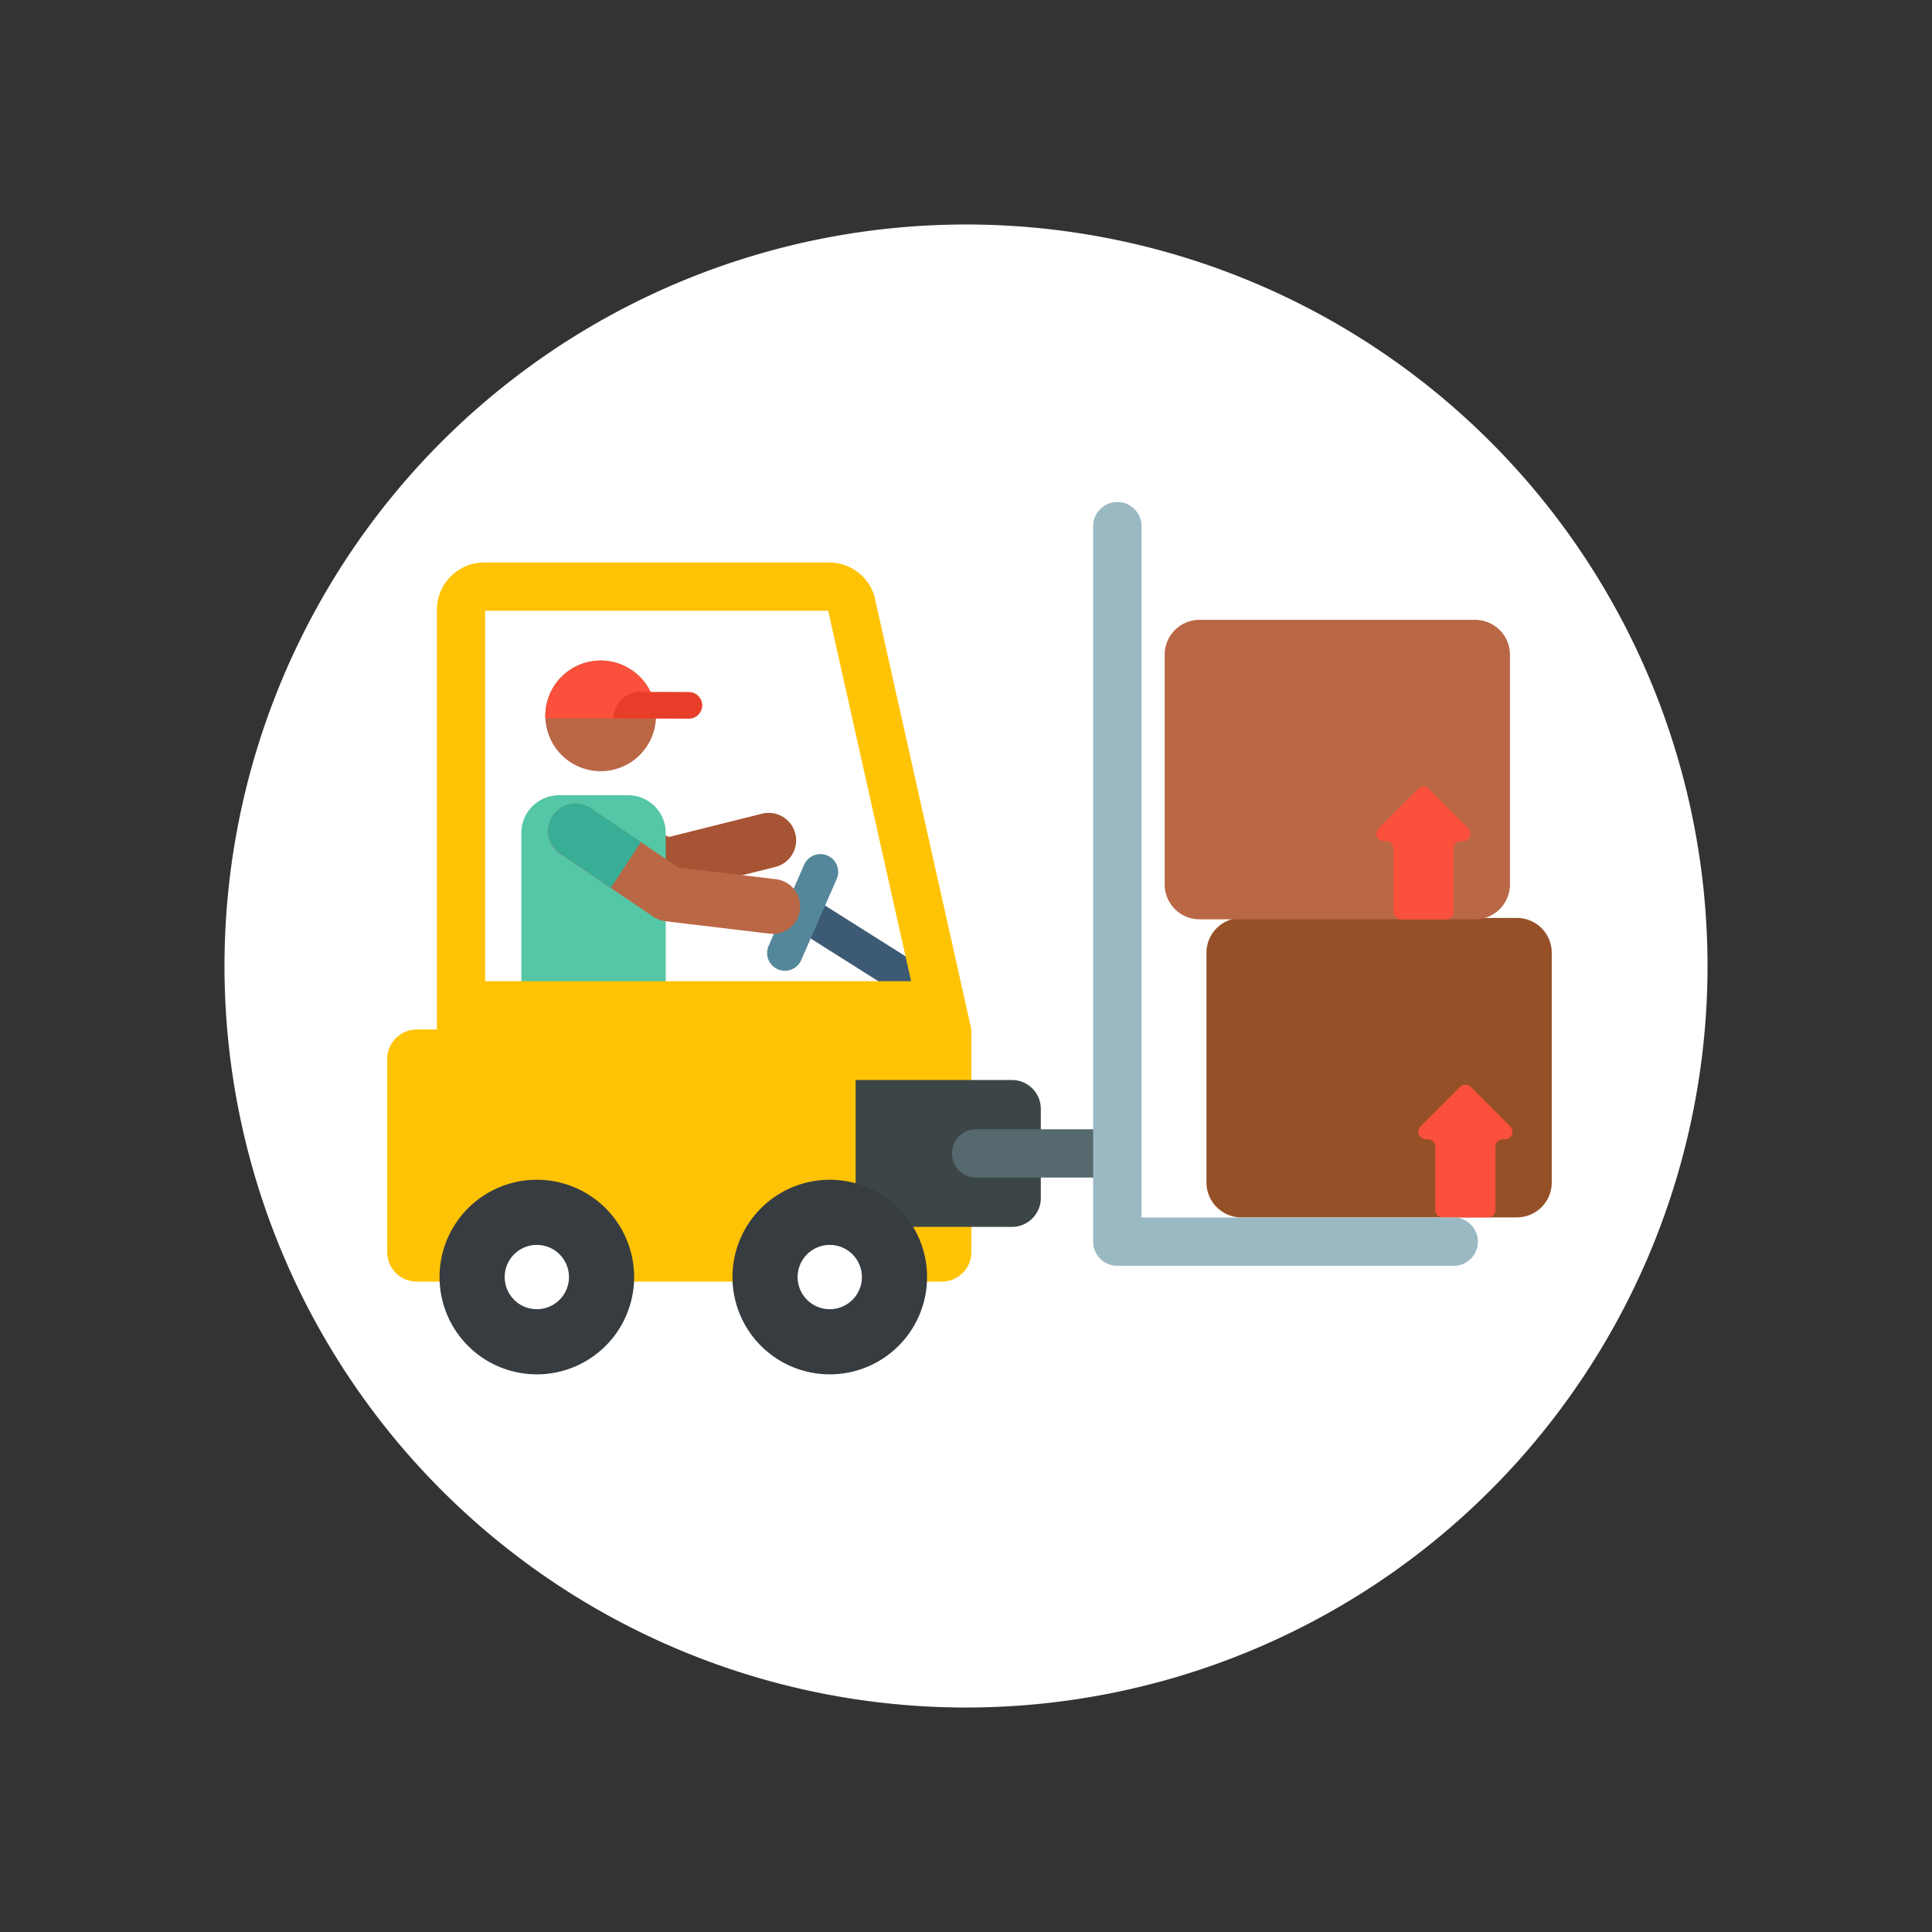 <svg xmlns="http://www.w3.org/2000/svg" width="119.753" height="119.753" viewBox="0 0 119.753 119.753">
  <rect x="0" y="0" width="119.753" height="119.753" fill="#333333" stroke="none"/>
  <g id="avt4" transform="translate(-1038 -1925.997)">
    <g id="Grupo_60574" data-name="Grupo 60574" transform="translate(1040.869 1935.931)">
      <path id="Trazado_121314" data-name="Trazado 121314" d="M45.962,0A45.962,45.962,0,1,1,0,45.962,45.962,45.962,0,0,1,45.962,0Z" transform="translate(-2.869 24.65) rotate(-22.1)" fill="#fff"/>
    </g>
    <g id="talento-humano-4" transform="translate(1062 1957.114)">
      <path id="Trazado_138106" data-name="Trazado 138106" d="M182.639,179.746l-7.267-4.589a1.1,1.1,0,1,1,1.177-1.864l7.267,4.589a1.1,1.1,0,0,1-1.177,1.864Zm0,0" transform="translate(-150.206 -148.786)" fill="#3c5a73"/>
      <path id="Trazado_138107" data-name="Trazado 138107" d="M78.1,138.612a1.7,1.7,0,0,1-.6-.108l-5.714-2.146a1.7,1.7,0,1,1,1.2-3.186l5.217,1.959,5.752-1.438a1.7,1.7,0,1,1,.826,3.3l-6.267,1.567a1.715,1.715,0,0,1-.412.051Zm0,0" transform="translate(-60.721 -114.374)" fill="#a65433"/>
      <path id="Trazado_138108" data-name="Trazado 138108" d="M67.931,144.8h-8.95V131.746a2.336,2.336,0,0,1,2.336-2.336h4.277a2.336,2.336,0,0,1,2.336,2.336V144.8Zm0,0" transform="translate(-50.665 -111.236)" fill="#55c7a6"/>
      <path id="Trazado_138109" data-name="Trazado 138109" d="M36.21,56.037l-6.02-26.9a2.941,2.941,0,0,0-2.8-2.049H6.02a2.94,2.94,0,0,0-2.94,2.94V56.037H1.831A1.832,1.832,0,0,0,0,57.869V69.832a1.831,1.831,0,0,0,1.832,1.831H34.378a1.831,1.831,0,0,0,1.832-1.831ZM6.073,30.083H27.334l5.139,22.961H6.073Zm0,0" transform="translate(0 -23.341)" fill="#ffc305"/>
      <path id="Trazado_138110" data-name="Trazado 138110" d="M215.63,263.705h-9.689V254.6h9.689a1.791,1.791,0,0,1,1.791,1.792v5.525A1.791,1.791,0,0,1,215.63,263.705Zm0,0" transform="translate(-176.907 -218.774)" fill="#3c4646"/>
      <path id="Trazado_138111" data-name="Trazado 138111" d="M259.021,279.278h-8.447a1.5,1.5,0,1,1,0-2.993h8.447a1.5,1.5,0,0,1,0,2.993Zm0,0" transform="translate(-213.962 -237.405)" fill="#55696e"/>
      <path id="Trazado_138112" data-name="Trazado 138112" d="M76.388,73.6a3.43,3.43,0,1,1-3.43-3.43A3.43,3.43,0,0,1,76.388,73.6Zm0,0" transform="translate(-59.726 -60.346)" fill="#ba6746"/>
      <path id="Trazado_138113" data-name="Trazado 138113" d="M76.384,73.755a3.43,3.43,0,1,0-6.853,0Zm0,0" transform="translate(-59.725 -60.34)" fill="#fa503c"/>
      <path id="Trazado_138114" data-name="Trazado 138114" d="M104.14,85.623,99.5,85.61a1.656,1.656,0,0,1,1.663-1.649l2.985.013a.825.825,0,1,1-.007,1.649Zm0,0" transform="translate(-85.472 -72.195)" fill="#e83e29"/>
      <path id="Trazado_138115" data-name="Trazado 138115" d="M379.435,201.918H362.357a2.162,2.162,0,0,1-2.162-2.163V185.517a2.162,2.162,0,0,1,2.162-2.162h17.078a2.162,2.162,0,0,1,2.162,2.162v14.238A2.162,2.162,0,0,1,379.435,201.918Zm0,0" transform="translate(-309.413 -157.576)" fill="#965028"/>
      <path id="Trazado_138116" data-name="Trazado 138116" d="M459.022,259.252l-2.449-2.448a.468.468,0,0,0-.661,0l-2.449,2.448a.468.468,0,0,0,.33.8h.119a.467.467,0,0,1,.468.468v3.908a.468.468,0,0,0,.468.468h2.789a.468.468,0,0,0,.468-.468v-3.908a.468.468,0,0,1,.468-.468h.119A.468.468,0,0,0,459.022,259.252Zm0,0" transform="translate(-389.413 -220.552)" fill="#fa503c"/>
      <path id="Trazado_138117" data-name="Trazado 138117" d="M361.037,70.872H343.959A2.162,2.162,0,0,1,341.8,68.71V54.472a2.162,2.162,0,0,1,2.162-2.163h17.078a2.162,2.162,0,0,1,2.162,2.163V68.71A2.162,2.162,0,0,1,361.037,70.872Zm0,0" transform="translate(-293.609 -45.006)" fill="#ba6746"/>
      <path id="Trazado_138118" data-name="Trazado 138118" d="M440.624,128.206l-2.449-2.449a.468.468,0,0,0-.661,0l-2.448,2.449a.467.467,0,0,0,.331.8h.118a.468.468,0,0,1,.468.468v3.908a.468.468,0,0,0,.468.468h2.789a.468.468,0,0,0,.468-.468v-3.908a.468.468,0,0,1,.468-.468h.119A.467.467,0,0,0,440.624,128.206Zm0,0" transform="translate(-373.61 -107.981)" fill="#fa503c"/>
      <path id="Trazado_138119" data-name="Trazado 138119" d="M168.141,162.528a1.1,1.1,0,0,1-1.009-1.545l2.2-5.026a1.1,1.1,0,1,1,2.018.886l-2.2,5.026A1.1,1.1,0,0,1,168.141,162.528Zm0,0" transform="translate(-143.489 -133.474)" fill="#55879b"/>
      <path id="Trazado_138120" data-name="Trazado 138120" d="M332.645,47.843H311.9a1.5,1.5,0,0,1-1.5-1.5V2A1.5,1.5,0,0,1,313.4,2V44.85h19.247a1.5,1.5,0,1,1,0,2.993Zm0,0" transform="translate(-266.643 -0.501)" fill="#9bb9c3"/>
      <path id="Trazado_138121" data-name="Trazado 138121" d="M84.586,141.139a1.818,1.818,0,0,1-.2-.012l-6.414-.767a1.7,1.7,0,0,1-.751-.28l-5.779-3.9a1.7,1.7,0,0,1,1.9-2.82l5.438,3.674,6,.718a1.7,1.7,0,0,1-.2,3.392Zm0,0" transform="translate(-60.723 -114.376)" fill="#ba6746"/>
      <path id="Trazado_138122" data-name="Trazado 138122" d="M76.445,135.452l-3.1-2.1a1.7,1.7,0,0,0-1.905,2.82l3.14,2.121Zm0,0" transform="translate(-60.72 -114.375)" fill="#39ae96"/>
      <path id="Trazado_138123" data-name="Trazado 138123" d="M35.073,304.508a6.031,6.031,0,1,1-6.031-6.031A6.031,6.031,0,0,1,35.073,304.508Zm0,0" transform="translate(-19.767 -256.468)" fill="#373c41"/>
      <path id="Trazado_138124" data-name="Trazado 138124" d="M55.644,329.117a1.992,1.992,0,1,1-1.992-1.992A1.992,1.992,0,0,1,55.644,329.117Zm0,0" transform="translate(-44.377 -281.077)" fill="#fff"/>
      <path id="Trazado_138125" data-name="Trazado 138125" d="M163.859,304.508a6.031,6.031,0,1,1-6.031-6.031A6.031,6.031,0,0,1,163.859,304.508Zm0,0" transform="translate(-130.396 -256.468)" fill="#373c41"/>
      <path id="Trazado_138126" data-name="Trazado 138126" d="M184.429,329.117a1.992,1.992,0,1,1-1.992-1.992A1.992,1.992,0,0,1,184.429,329.117Zm0,0" transform="translate(-155.005 -281.077)" fill="#fff"/>
    </g>
  </g>
</svg>

